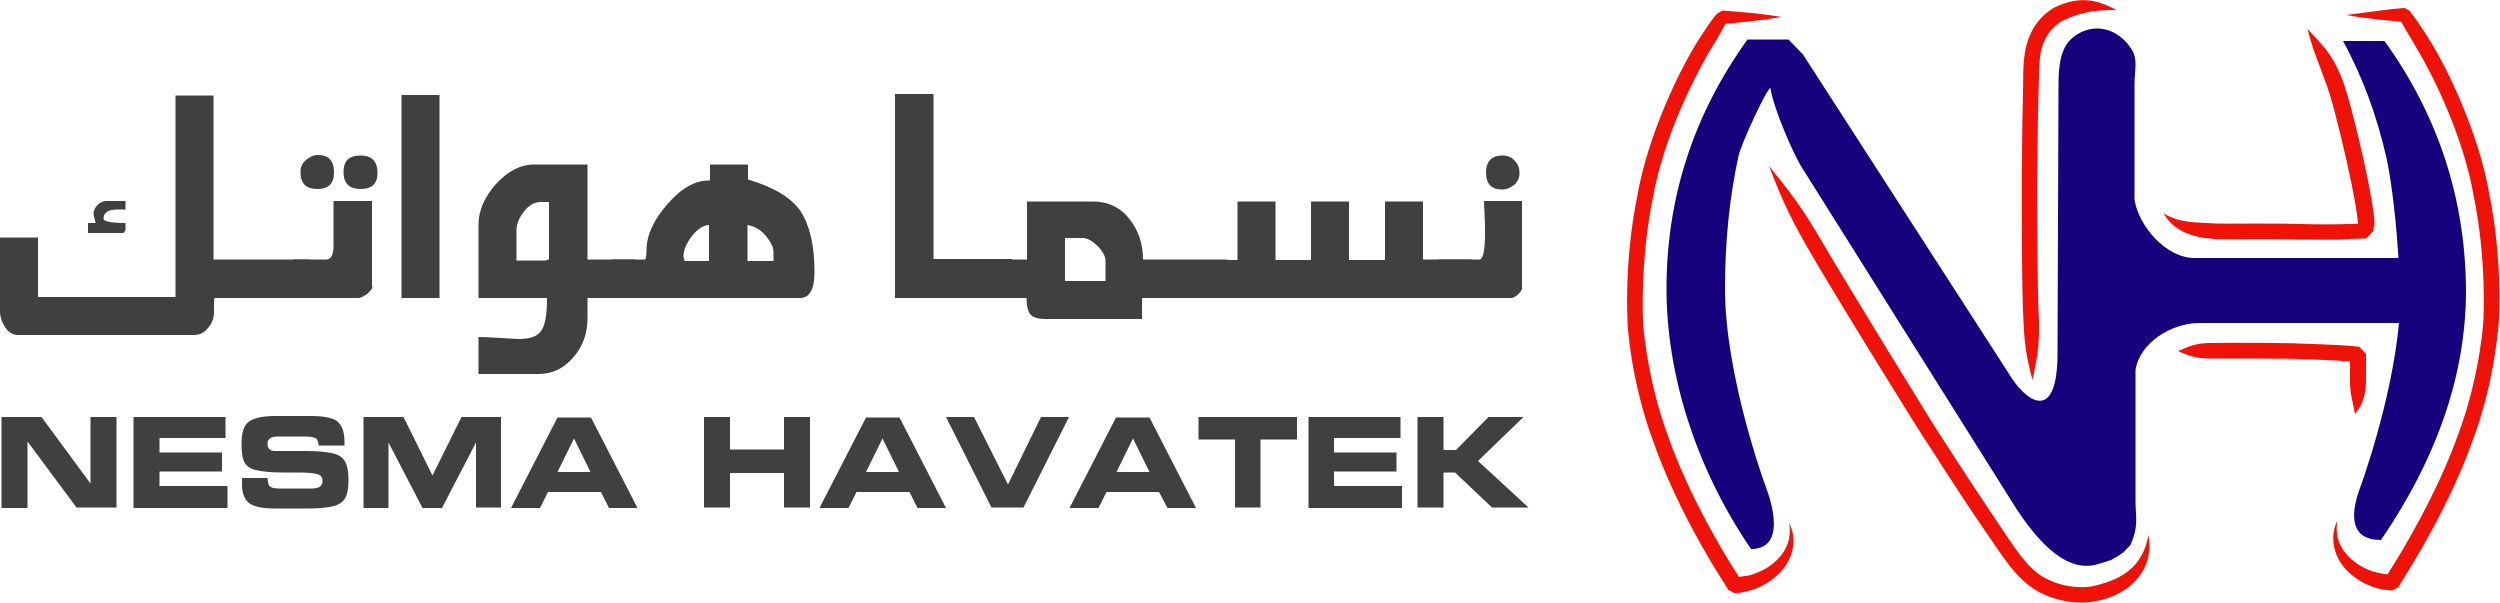 <?xml version="1.0" encoding="utf-8"?>
<!-- Generator: Adobe Illustrator 26.0.1, SVG Export Plug-In . SVG Version: 6.00 Build 0)  -->
<svg version="1.1" id="Layer_1" xmlns="http://www.w3.org/2000/svg" xmlns:xlink="http://www.w3.org/1999/xlink" x="0px" y="0px"
	 viewBox="0 0 500 120.6" style="enable-background:new 0 0 500 120.6;" xml:space="preserve">
<style type="text/css">
	.st0{fill:#18017C;}
	.st1{fill:none;}
	.st2{fill:#EF1209;}
	.st3{fill:#404040;}
</style>
<g>
	<g>
		<path class="st0" d="M476.9,8.2h-8.3c4,7.3,6.8,15.1,8.7,23.4c1.2,5.6,2,13.8,2.4,20h-40.8c-5.7,0-11.2-6.4-12-11.7v-23
			c0-2.6,0.7-5-0.5-6.9c-1.6-2.6-4.1-4.3-7-4.3c-1.5,0-3,0.5-4.3,1.4c-2.9,1.9-3.4,5.6-3.4,9.8L411.5,71c-0.1,13-5.7,9.8-9.1,4.7
			l-41.8-64.8c0,0-2.9-3-2.9-3h-2.4l1.3,0l-0.2,0h-6.9c-10.8,15-16.2,31.6-16.2,49.9c0,16.5,5.5,35.3,16.9,52c6,0,5.1-6.8,2.9-12.6
			c0,0-8.1-21.9-8.1-39.5c0-9.4,0.9-18.3,2.7-26.5c0.6-2.6,5.7-13.6,6.4-13.6c0.4,3.5,4.5,13.2,6.4,16.1l42.8,68.1
			c3.4,5.1,9.3,12.9,16,11.1c1.1-0.3,1.7-0.5,2.9-0.9c0.1,0,0.2-0.1,0.3-0.2c0.1,0,0.9-0.5,1-0.5c0.2-0.1-0.2,0.1,0,0
			c0,0,0.1,0,0.1-0.1c0.2-0.1,0.4-0.3,0.6-0.4c0.1-0.1,0.2-0.1,0.3-0.2c0.1,0,1.6-1.6,1.6-1.6c1.7-4,1-5.3,1-8.9V74
			c0.8-5.3,7-9.4,12.8-9.4h39.9c-1.5,16-7.8,33-7.8,33c-2.1,5.7-1.8,10.4,4.2,10.4c11.4-16.7,17-33.4,17-49.9
			C493.1,39.9,487.7,23.2,476.9,8.2z"/>
		<g>
			<path class="st1" d="M356.3,3.4l0.2,0l0,0L356.3,3.4l-11.8,0c-11.7,17-17.5,35.8-17.5,56.5c0,18.7,7.8,38.1,20,57.1
				c6.5,0,13.2-5.9,10.9-12.4"/>
		</g>
		<g>
			<g>
				<g>
					<path class="st2" d="M356.3,3.4c-2.8-0.5-6.4-0.9-9.4-1.1l-2.4-0.2h0h0c1-0.5-1.3,0.7-1.1,0.6l0,0l0,0l0,0.1l-0.1,0.1L343,3.2
						l-0.4,0.5l-0.8,1.1c-1,1.5-2.1,3.1-3.2,5c-2.4,4-9,16.8-11.2,29.7c-2.6,12.8-1.9,24.7-1.9,24.7c-0.1,0,0.6,12,5.2,24.2
						c4.3,12.3,11.6,24.4,14.2,28.3l0.4,0.7l0.2,0.3l0.1,0.2l0,0l0,0c-1.2-0.6,1.6,0.9,1.3,0.7l0,0h0l0.1,0c0.6,0,1.1,0,1.7-0.2
						c1.1-0.2,2.1-0.5,3-0.9c1.8-0.8,3.3-1.9,4.5-3.2c2.3-2.5,3.4-6.4,1.6-9.7c0.7,3.6-1,6.3-3.2,8.1c-1.1,0.9-2.4,1.6-3.9,2.1
						c-0.7,0.3-1.5,0.4-2.4,0.5c-0.4,0.1-0.8,0-1.3,0.1l-0.1,0h0h0c-0.3-0.2,2.4,1.3,1.3,0.7l0,0l0,0l-0.1-0.2l-0.2-0.3l-0.4-0.7
						c-2.5-3.8-9.7-15.7-13.9-27.7c-4.4-11.9-5.1-23.4-5-23.3c0,0.1-0.6-11.5,1.9-23.9c2.1-12.5,8.6-24.8,10.8-28.7
						c1-1.8,2.1-3.4,2.9-4.9l0.6-1.1l0.3-0.6l0.2-0.3l0.1-0.1l0-0.1l0,0l0,0c0.2-0.1-2,1.1-1.1,0.6h0h0l2.4-0.2
						C349.9,4.3,353.5,3.9,356.3,3.4z"/>
				</g>
			</g>
		</g>
		<g>
			<path class="st1" d="M406.5,76c0-8.5-0.6-18.4-0.6-26.7c0-11.9-0.1-23.7,0.4-36.2c0.4-11.1,9.5-13.3,17-11.1"/>
		</g>
		<g>
			<g>
				<g>
					<path class="st2" d="M406.5,76c0.9-4.1,1.4-6.9,1.3-11.8c-0.4-5.3-0.4-31.7-0.3-31.7c0,0,0-6.6,0.2-13.9c0.2-3.7-0.1-7.5,1-10
						c1-2.6,2.9-4,3.9-4.5c3.8-1.8,6.6-2.1,10.7-2.1c-3.6-1.9-7.1-3-12.2-0.6c-1.3,0.6-4,2.6-5.3,6.1c-1.4,3.5-1.1,7.5-1.2,11.1
						c-0.2,7.3-0.2,13.9-0.2,13.9c-0.1,0-0.1,26.6,0.3,31.8C404.9,69.2,405.4,71.9,406.5,76z"/>
				</g>
			</g>
		</g>
		<g>
			<path class="st1" d="M461.5,5.8c4.4,8.1,5.1,7.4,9.5,26.8c1.1,4.9,2.1,8.7,1.9,13.7c-7.6,0.4-15.3,0.1-22.9,0.1
				c-5.6,0-13.6,0.9-17.4-3.5"/>
		</g>
		<g>
			<g>
				<g>
					<path class="st2" d="M461.5,5.8c1,4,2.1,6.4,3.6,10.6c1.9,4.5,7.6,29.4,6.3,29.2c0,0,0,0.1,0,0.3l0,0.3v0
						c-1.3,1.3,1.8-1.8,1.5-1.5l0,0h0l0,0l-0.1,0l-0.1,0l-0.2,0c-0.7,0-1.7,0.1-2.9,0.1c-2.4,0.1-5.8,0.1-9.3,0
						c-6.9-0.2-14.8,0-17.1-0.1c-4.5-0.3-6.9,0-10.5-2c2.1,3.5,5.6,4.8,10.4,5.1c2.7,0.1,10.2-0.1,17.2,0.1c3.5,0,6.9,0.1,9.4-0.1
						c1.2,0,2.3-0.1,3-0.1l0.3,0l0.1,0l0.1,0l0,0h0l0,0c-0.3,0.3,2.8-2.8,1.5-1.5v0v-0.4c0-0.2,0-0.3,0-0.3
						c1.3-0.5-4.4-25.5-6.5-30.3C466.3,10.6,464.2,8.7,461.5,5.8z"/>
				</g>
			</g>
		</g>
		<g>
			<path class="st1" d="M353.8,33.2c0,0,28.7,50,49.1,78.8c8.7,12.3,27.3,7.1,26.9-4.9"/>
		</g>
		<g>
			<g>
				<g>
					<path class="st2" d="M353.8,33.2c2.2,5.7,3.8,9.5,7.4,15.8c3.8,6.8,24.4,40.2,24.6,40.1c0,0,5.2,8.3,11.3,17.2
						c3,4.2,6,9.7,10.9,12.2c4.7,2.4,9.3,2.2,11.3,1.7c7.7-1.5,11.6-7.2,10.4-13.2c-1.1,6-4.8,8.8-11,10.2c-1.7,0.4-5.5,0.5-9.3-1.4
						c-3.9-1.8-6.7-6.7-9.8-11.2c-6-8.9-11.3-17.2-11.3-17.2c-0.1,0.1-20.6-33.3-24.5-40.1C360.2,41.2,357.7,38,353.8,33.2z"/>
				</g>
			</g>
		</g>
		<g>
			<path class="st1" d="M469.2,3L469,3l0,0L469.2,3L481,3c11.7,17,17.5,35.8,17.5,56.5c0,18.7-7.8,38.1-20,57.1
				c-6.5,0-13.2-5.9-10.9-12.4"/>
		</g>
		<g>
			<g>
				<g>
					<path class="st2" d="M469.2,3c2.8,0.5,6.4,0.9,9.4,1.2l2.4,0.2l0,0l0,0c1,0.5-1.3-0.7-1.1-0.6l0,0l0,0l0,0.1l0.1,0.1l0.2,0.3
						l0.3,0.5l0.6,1.1c0.9,1.5,1.9,3.1,2.9,4.9c2.3,3.9,8.7,16.3,10.8,28.7c2.5,12.4,1.9,23.9,1.9,23.9c0.1,0-0.6,11.5-5,23.3
						c-4.2,11.9-11.4,23.8-13.9,27.7l-0.4,0.7l-0.2,0.3l-0.1,0.2l0,0l0,0c-1.2,0.6,1.6-0.9,1.3-0.7h0h0l-0.1,0c-0.4,0-0.9,0-1.3-0.1
						c-0.8-0.1-1.6-0.3-2.4-0.5c-1.5-0.5-2.8-1.2-3.9-2.1c-2.2-1.8-3.9-4.4-3.2-8.1c-1.7,3.3-0.7,7.2,1.6,9.7
						c1.2,1.3,2.7,2.4,4.5,3.2c0.9,0.4,1.9,0.7,3,0.9c0.5,0.1,1.1,0.1,1.7,0.2h0.1l0,0h0c-0.3,0.2,2.4-1.3,1.3-0.7l0,0l0,0l0.1-0.2
						l0.2-0.3l0.4-0.7c2.5-3.9,9.9-16,14.2-28.3c4.6-12.2,5.2-24.2,5.2-24.2c0,0,0.7-11.9-1.9-24.7c-2.2-12.9-8.8-25.7-11.2-29.7
						c-1.1-1.9-2.2-3.5-3.2-5l-0.8-1.1l-0.4-0.5l-0.2-0.3l-0.1-0.1l0-0.1l0,0l0,0c0.2,0.1-2-1.1-1.1-0.6l0,0l0,0l-2.4,0.2
						C475.5,2.2,472,2.6,469.2,3z"/>
				</g>
			</g>
		</g>
		<g>
			<path class="st1" d="M471,82.8c0.8-1.6,0.7-10,0.7-12c-9.3-1-28-0.6-36-0.6"/>
		</g>
		<g>
			<g>
				<g>
					<path class="st2" d="M471,82.8c1.6-2,2.1-3.7,2.2-6.4c0-0.7,0-2.2,0-4V71v-0.2v0c-0.6-0.7,1.4,1.5-1.4-1.5h0l0,0l0,0l-0.1,0
						l-0.4,0l-0.8-0.1l-3.1-0.2c-4.1-0.2-7.7-0.3-7.7-0.3c0-0.1-14.7-0.2-17.6-0.1c-2.7,0-4.2,0.6-6.5,1.6c2.2,1,3.8,1.5,6.5,1.5
						c2.9,0,17.5,0,17.5,0.1c0,0,3.6,0.1,7.6,0.3l3,0.2l0.7,0.1l0.4,0l0.1,0l0,0l0,0h0c-2.8-3.1-0.8-0.9-1.4-1.5v0V71l0,1.4
						c0,1.8,0,3.2,0,3.9C470,79,470.6,80.4,471,82.8z"/>
				</g>
			</g>
		</g>
	</g>
	<g>
		<g>
			<g>
				<g>
					<path class="st3" d="M0.3,83.4h8l9.8,13.3h0V83.4h5.2v18.1h-8L5.5,88.3h0v13.3H0.3V83.4z"/>
					<path class="st3" d="M26.7,101.6V83.4h18.4v4.2H31.9v2.9h12.5v3.8H31.9v2.9h13.6v4.4H26.7z"/>
					<path class="st3" d="M53.5,95.7c0.1,0.8,0.2,1.4,0.5,1.6c0.2,0.2,0.8,0.4,1.8,0.4h6.6c1.4,0,2.1-0.5,2.1-1.5
						c0-0.7-0.3-1.1-0.8-1.3c-0.5-0.2-1.8-0.4-3.9-0.4h-3.2c-2.5,0-4.3-0.2-5.5-0.5c-1.2-0.3-1.9-0.9-2.3-1.7
						c-0.3-0.7-0.5-1.8-0.5-3.5c0-2.3,0.5-3.8,1.5-4.5c1-0.7,2.8-1.1,5.2-1.1h7.3c2.6,0,4.3,0.4,5.2,1.1c0.9,0.8,1.4,2.1,1.4,4.1
						v0.7h-5.2c0-0.7-0.2-1.2-0.5-1.4c-0.3-0.2-1-0.4-2.1-0.4h-5.5c-1.4,0-2.1,0.5-2.1,1.4c0,1,0.5,1.5,1.5,1.5c1,0,1.9,0,2.8,0h3.5
						c2.4,0,4.2,0.2,5.4,0.5c1.2,0.3,2,0.9,2.4,1.8c0.4,0.7,0.6,1.9,0.6,3.5c0,1.6-0.2,2.8-0.6,3.5c-0.4,0.8-1.2,1.4-2.3,1.7
						c-1.1,0.3-2.8,0.5-5.1,0.5h-6.8c-2.5,0-4.2-0.4-5.1-1.1c-0.9-0.7-1.4-2-1.4-3.7v-1.3H53.5z"/>
					<path class="st3" d="M72.8,83.4h7.9l5.8,11.7h0l5.8-11.7h7.9v18.1h-5V88.5h0l-6.8,13.1h-3.9l-6.8-13.1h0v13.1h-5V83.4z"/>
					<path class="st3" d="M102.2,101.6l9.3-18.1h6.7l9.3,18.1h-5.7l-1.6-3.2l0,0h-10.6l0,0l-1.6,3.2H102.2z M111.5,94.4L111.5,94.4
						h6.6l0,0l-3.3-6.7h0L111.5,94.4z"/>
					<path class="st3" d="M140.8,83.4h5.2v6.5h10.8v-6.5h5.2v18.1h-5.2v-6.9H146v6.9h-5.2V83.4z"/>
					<path class="st3" d="M163.9,101.6l9.3-18.1h6.7l9.3,18.1h-5.7l-1.6-3.2l0,0h-10.6l0,0l-1.6,3.2H163.9z M173.2,94.4L173.2,94.4
						h6.6l0,0l-3.3-6.7h0L173.2,94.4z"/>
					<path class="st3" d="M201.6,96.9L201.6,96.9l6.6-13.5h5.6l-9.1,18.1h-6.4l-9.1-18.1h5.6L201.6,96.9z"/>
					<path class="st3" d="M213.9,101.6l9.3-18.1h6.7l9.3,18.1h-5.7l-1.7-3.2l0,0h-10.5l0,0l-1.6,3.2H213.9z M223.3,94.4L223.3,94.4
						h6.6l0,0l-3.3-6.7h0L223.3,94.4z"/>
					<path class="st3" d="M239.7,83.4h19.7v4.5h-7.3v13.6H247V87.9h-7.3V83.4z"/>
					<path class="st3" d="M261.7,101.6V83.4h18.4v4.2h-13.3v2.9h12.5v3.8h-12.5v2.9h13.6v4.4H261.7z"/>
					<path class="st3" d="M283.5,83.4h5.2v6.6h2.5l6.5-6.6h7l-9.1,8.8l10.1,9.3h-7.3l-7.4-7h-2.3v7h-5.2V83.4z"/>
				</g>
			</g>
		</g>
		<g>
			<g>
				<path class="st3" d="M62,59.6H42.9c-0.1,0.2-0.1,1.2-0.1,2.9c0,1.1-0.4,2.2-1.2,3.1c-0.8,1-1.7,1.4-2.9,1.4H3.6
					c-1,0-1.9-0.5-2.6-1.6C0.3,64.3,0,63.3,0,62.2V47.5h7.6v11.9h27.5V19.1h7.6v32.8H62V59.6z M25.1,44.6v1.4
					c-0.1,0.2-0.2,0.4-0.4,0.6h-7.1v-2h1.5c0-0.2-0.1-0.5-0.2-0.9c-0.1-0.4-0.2-0.7-0.2-0.9c0-0.7,0.3-1.3,0.8-1.8
					c0.5-0.5,1.1-0.8,1.8-0.8h3.8V42c0.3-0.1-0.3-0.1-1.6-0.1c-1.8,0-2.8,0.6-2.8,1.8C20.7,44.3,22.2,44.6,25.1,44.6z"/>
				<path class="st3" d="M74.5,57.3c0,0.4-0.4,0.9-1.1,1.5c-0.7,0.5-1.3,0.8-1.7,0.8h-13v-7.7h6.6c1-0.1,1.4-1,1.4-2.9v-8.8h7.7
					V57.3z M66.8,34.5c0,2.2-1.1,3.3-3.3,3.3c-2.3,0-3.4-1.1-3.4-3.4c0-1,0.3-1.7,1.1-2.4c0.7-0.6,1.5-1,2.4-1
					C65.7,31,66.8,32.1,66.8,34.5z M75.5,34.6c0,2.1-1.1,3.2-3.4,3.2c-2.2,0-3.4-1.1-3.4-3.4c0-2.2,1.1-3.3,3.4-3.3
					C74.4,31.1,75.5,32.3,75.5,34.6z"/>
				<path class="st3" d="M87.9,59.6h-7.6V19h7.6V59.6z"/>
				<path class="st3" d="M117.5,63.7c0,2.9-0.9,5.5-2.7,7.6c-2,2.4-4.3,3.5-7.1,3.5h-12v-7.4c1.2,0,2.7,0.1,4.5,0.2
					c1.8,0.1,3,0.2,3.5,0.2c2.2,0,3.8-0.5,4.5-1.6c0.8-1,1.2-3.2,1.2-6.6H95.7V44.9c0-2.8,1.2-5.5,3.5-8.1c2.4-2.6,4.9-3.9,7.6-3.9
					h10.7V63.7z M109.8,52.2V40.4h-1.6c-1.3,0-2.4,0.6-3.4,1.9c-1,1.3-1.5,2.5-1.5,3.8v6H109.8z"/>
				<path class="st3" d="M109.5,51.9H127v7.7h-25.3"/>
				<path class="st3" d="M162.9,54.4c0,3.5-1,5.2-2.9,5.2h-37.8v-7.7h6.8c0.2-0.2,0.3-0.9,0.3-1.9c0-2.9,1.4-6,4.2-9.2
					c2.8-3.2,5.6-4.8,8.5-4.7v-3.2h7.6v3c5.1,1.5,8.6,3.6,10.5,6.3C161.9,45,162.9,49,162.9,54.4z M141.8,52.2V45
					c-1.2,0.1-2.3,0.8-3.4,2.2c-1.1,1.4-1.7,2.8-1.7,4c0,0.1,0,0.3,0.1,0.5c0.1,0.2,0.1,0.4,0.1,0.5H141.8z M154.7,52.2v-1.8
					c0-0.8-0.4-1.8-1.3-2.9c-1-1.4-2.3-2.2-3.9-2.5v7.2H154.7z"/>
				<path class="st3" d="M202.4,59.6H179V18.8h7.7v33h15.7V59.6z"/>
				<path class="st3" d="M245.5,51.9v7.7h-17.1v4.2h-19.2c-1.6,0-2.6-0.3-3.1-0.9c-0.5-0.6-0.8-1.7-0.8-3.3h-5.9v-7.7h6V40.3h13.2
					c3,0,5.5,1.2,7.3,3.5c1.8,2.3,2.7,5,2.7,8.1H245.5z M221.1,56.1v-3.9c0-0.9-0.5-1.9-1.6-3c-1.1-1.1-2.1-1.6-3-1.6H213v8.6H221.1
					z"/>
				<path class="st3" d="M249.2,59.6h-9V52h9V59.6z"/>
				<path class="st3" d="M294.3,59.6h-46.8V40.3h7.6V52h7.1V40.3h7.6V52h7.2V40.3h7.6v11.6h9.7V59.6z"/>
				<path class="st3" d="M304.4,57.7c0,0.3-0.3,0.7-0.8,1.2c-0.6,0.5-1,0.7-1.3,0.7h-14.6v-7.7h8c0.9,0.2,1.3-1.6,1.3-5.4
					c0-1.1,0-2.4-0.1-3.9c-0.1-1.5-0.1-2.3-0.1-2.4h7.6V57.7z M303.9,34.6c0,0.9-0.3,1.7-1,2.3c-0.7,0.6-1.5,1-2.5,1
					c-2.1,0-3.2-1.1-3.2-3.4c0-2.2,1.1-3.4,3.3-3.4c1,0,1.8,0.3,2.4,1C303.6,32.8,303.9,33.6,303.9,34.6z"/>
			</g>
		</g>
	</g>
</g>
</svg>
